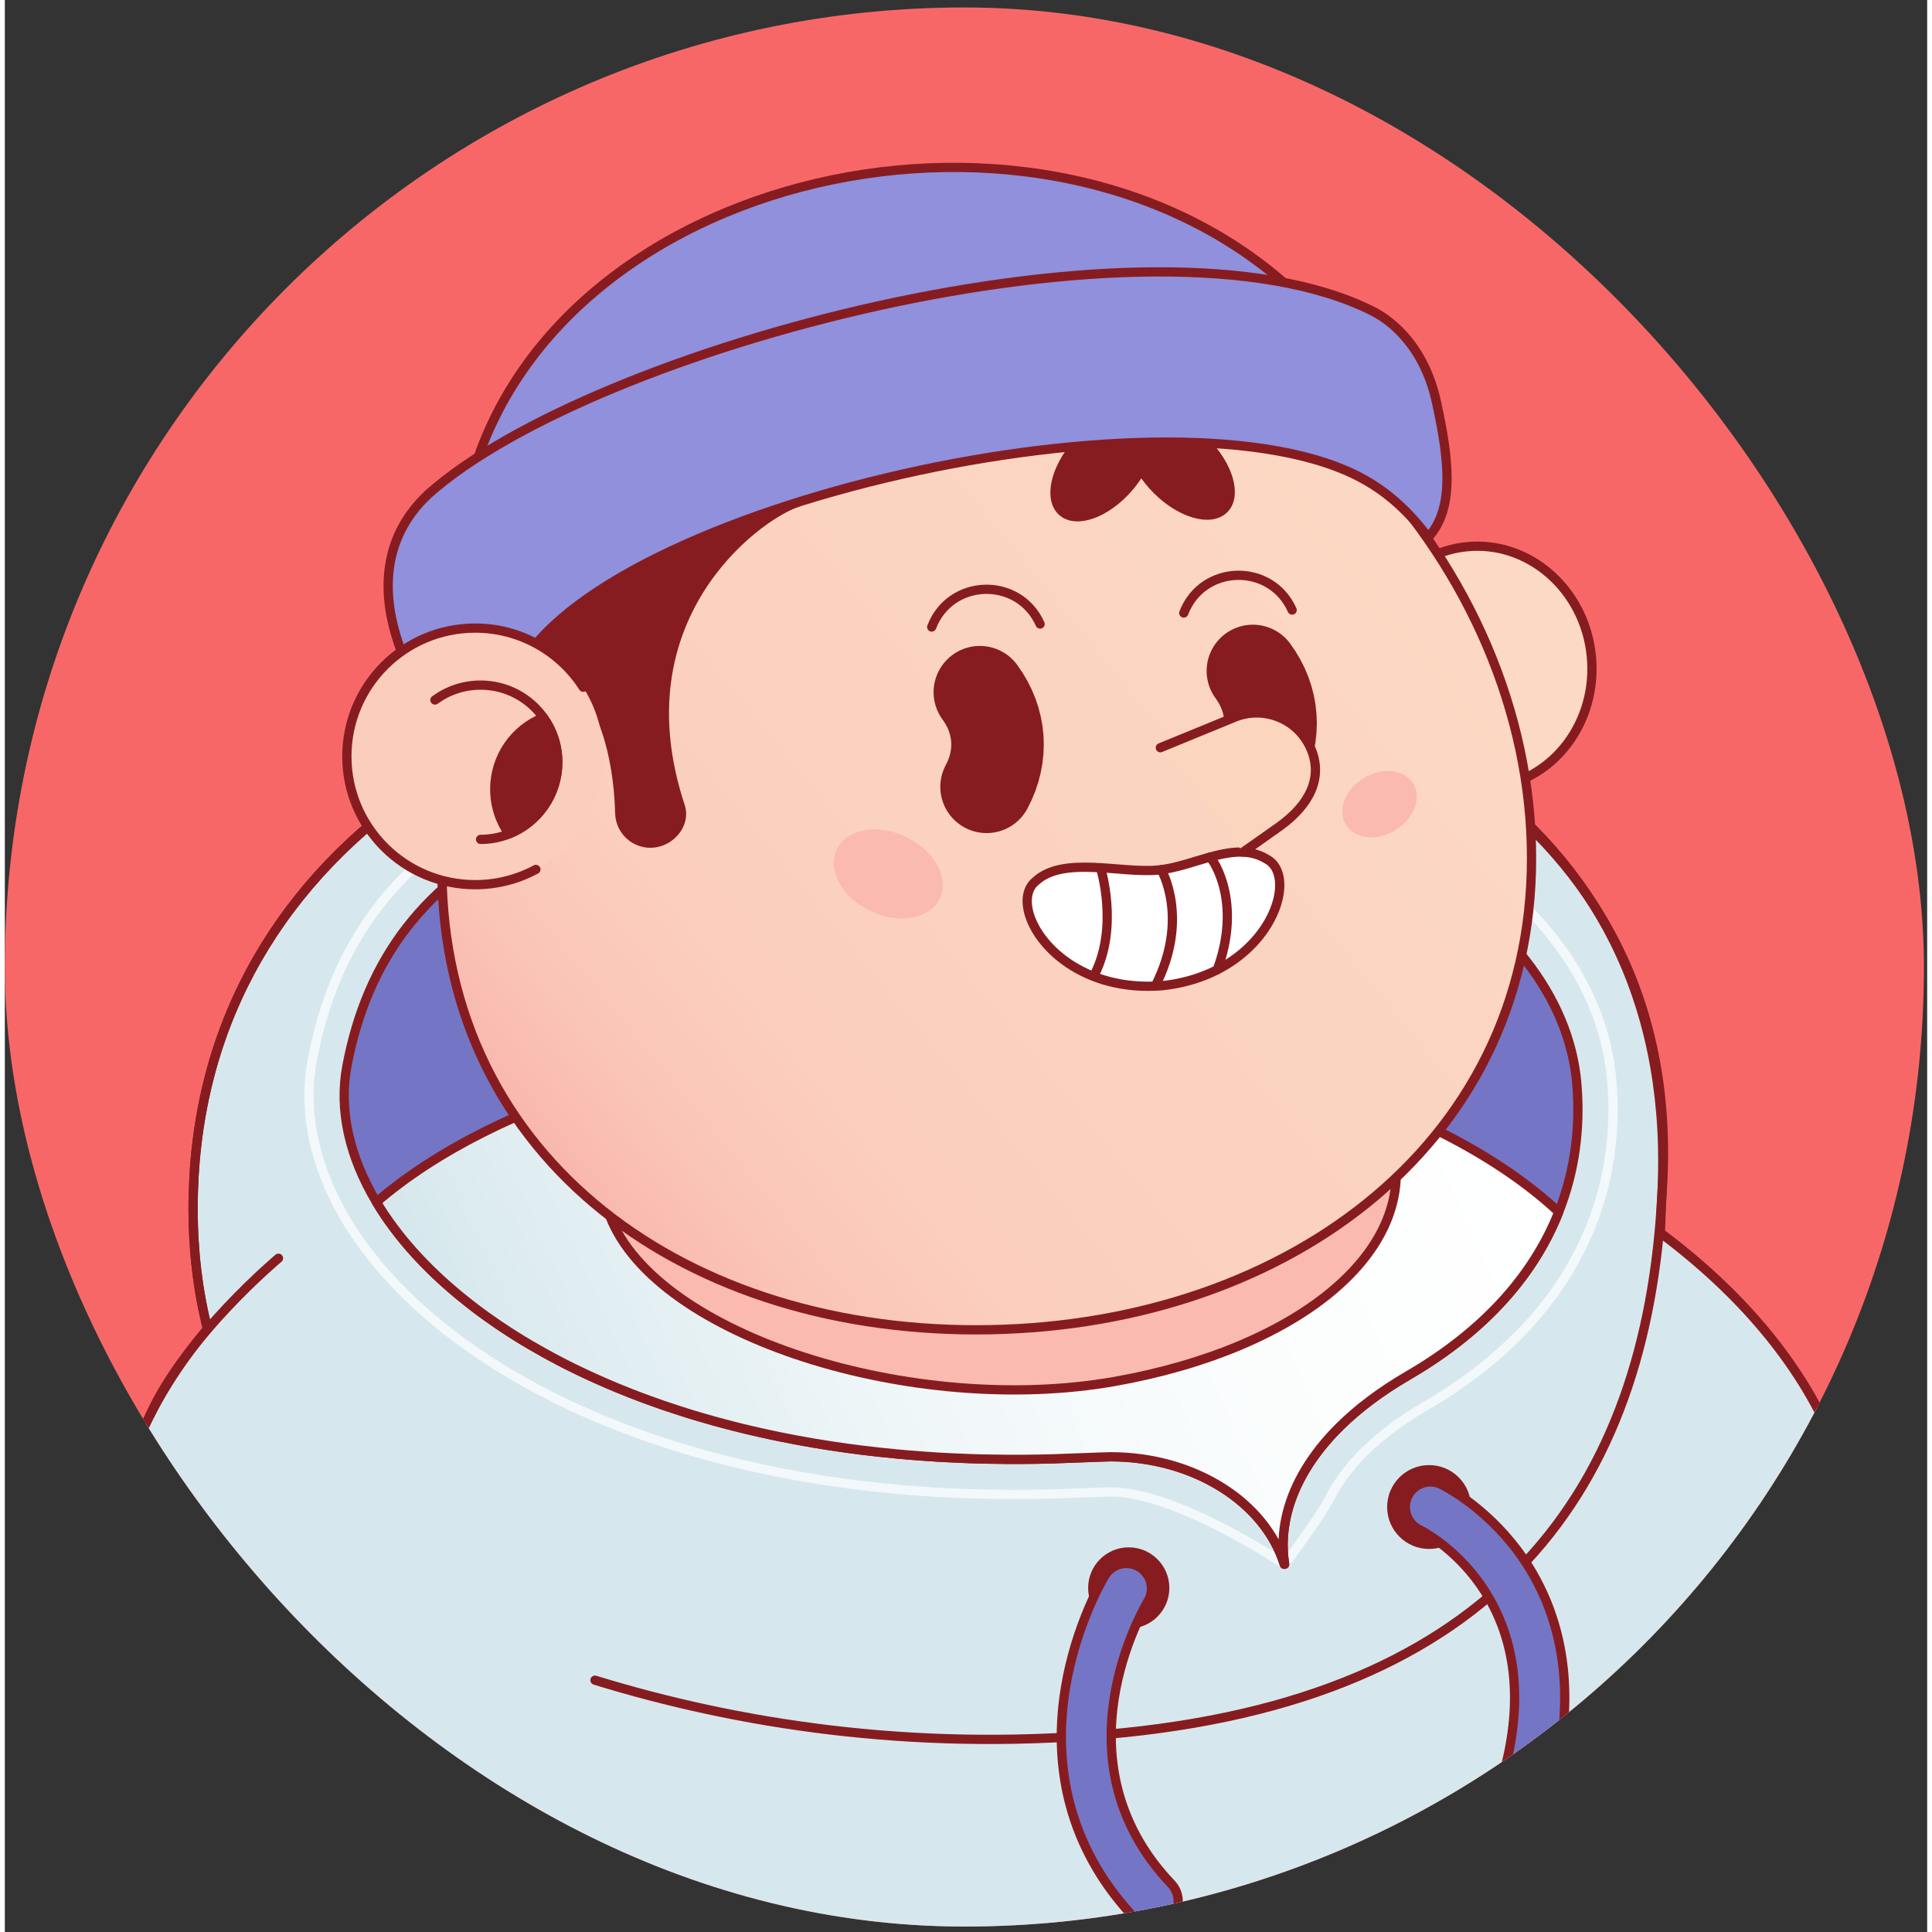 <svg width="79" height="79" viewBox="0 0 199 200" fill="none" xmlns="http://www.w3.org/2000/svg">
<rect x="0" y="0" width="199" height="200" fill="#333333" stroke="none"/>
<g clip-path="url(#clip0_3_14192)">
<rect x="0.001" y="0.772" width="198.663" height="198.663" rx="99.332" fill="#F86767"/>
<path d="M189.146 148.936C177.037 187.169 141.27 214.876 99.029 214.876C59.565 214.876 25.752 190.694 11.596 156.336C11.596 156.336 11.596 156.336 11.596 156.33C12.92 149.637 16.166 143.312 20.984 137.569C20.003 133.685 19.488 129.542 19.488 125.133C19.488 88.847 52.456 66.01 101.697 66.608C142.625 67.106 174.284 86.687 171.537 123.752C171.444 125.05 171.454 126.338 171.371 127.616C179.612 133.758 185.765 141.002 189.146 148.936Z" fill="#D6E8ED" stroke="#871C20" stroke-width="0.958" stroke-miterlimit="10" stroke-linecap="round" stroke-linejoin="round"/>
<path d="M114.466 154.439C114.204 154.44 112.73 154.497 111.654 154.54C110.494 154.585 109.291 154.631 108.612 154.651C107.281 154.689 105.942 154.709 104.635 154.709C103.775 154.709 102.921 154.701 102.075 154.684C101.678 154.683 101.277 154.673 100.885 154.662C100.571 154.656 100.249 154.646 99.928 154.634C99.403 154.619 98.861 154.597 98.326 154.569C97.718 154.544 97.078 154.512 96.444 154.475C95.816 154.436 95.226 154.4 94.641 154.353C94.206 154.325 93.77 154.289 93.34 154.252C92.887 154.219 92.434 154.175 91.986 154.132C90.632 154.004 89.368 153.866 88.135 153.71C87.661 153.652 87.179 153.592 86.703 153.522C86.141 153.448 85.579 153.364 85.027 153.28C84.949 153.27 84.874 153.257 84.8 153.245C84.207 153.156 83.627 153.059 83.048 152.961C82.442 152.858 81.843 152.75 81.243 152.637C80.733 152.546 80.195 152.437 79.658 152.329C79.284 152.255 78.907 152.174 78.53 152.095L78.443 152.076C78.112 152.009 77.757 151.93 77.401 151.846C76.748 151.702 76.104 151.548 75.467 151.393L74.489 151.149C74.132 151.06 73.763 150.962 73.395 150.862C73.075 150.778 72.736 150.689 72.402 150.595C71.966 150.472 71.529 150.348 71.092 150.218C70.609 150.082 70.091 149.922 69.579 149.762L69.286 149.67C68.961 149.568 68.639 149.467 68.321 149.36C67.978 149.252 67.644 149.139 67.306 149.022C67.251 149.004 67.02 148.926 67.02 148.926C66.649 148.802 66.283 148.673 65.917 148.538C65.091 148.247 64.28 147.944 63.439 147.613C63.005 147.446 62.544 147.257 62.088 147.068C62.088 147.068 61.904 146.995 61.834 146.964C61.487 146.823 61.145 146.678 60.803 146.527C59.232 145.849 57.692 145.127 56.258 144.394C56.055 144.293 55.822 144.17 55.596 144.048C55.412 143.952 55.183 143.832 54.96 143.712C54.636 143.542 54.291 143.352 53.945 143.157C53.53 142.926 53.093 142.675 52.661 142.424C52.316 142.223 51.965 142.019 51.626 141.81L50.847 141.325L50.607 141.172C50.462 141.081 50.318 140.99 50.176 140.896C49.419 140.406 48.661 139.891 47.944 139.38C47.715 139.22 47.485 139.056 47.257 138.885L47.054 138.737C46.908 138.629 46.762 138.522 46.619 138.412C46.4 138.249 46.156 138.063 45.916 137.871C45.097 137.233 44.323 136.595 43.616 135.974C43.399 135.787 43.165 135.576 42.931 135.366C41.896 134.427 40.925 133.467 40.038 132.507C39.891 132.349 39.74 132.186 39.59 132.019L39.449 131.858C39.089 131.456 38.755 131.066 38.46 130.703C38.138 130.313 37.802 129.887 37.481 129.46C37.371 129.32 37.222 129.127 37.07 128.905C37.002 128.814 36.76 128.479 36.76 128.479C36.395 127.963 36.076 127.487 35.785 127.022C35.785 127.022 35.629 126.773 35.59 126.71L35.514 126.631L35.301 126.234C32.031 120.74 30.833 115.028 31.835 109.709C36.304 85.889 57.091 75.265 99.233 75.265C99.998 75.265 100.765 75.268 101.544 75.275C137.364 75.585 164.622 91.005 166.355 111.941C166.791 117.156 166.078 122.157 164.238 126.805C161.489 133.773 156.33 139.705 148.905 144.432C148.905 144.432 148.441 144.726 148.295 144.815C147.922 145.048 147.503 145.294 147.085 145.54C144.6 146.986 142.489 148.559 140.799 150.221C140.496 150.524 140.185 150.843 139.887 151.168L139.775 151.294C139.681 151.399 139.587 151.503 139.497 151.611C139.285 151.862 139.077 152.119 138.856 152.404L138.717 152.589C138.469 152.92 138.255 153.223 138.065 153.516C137.956 153.68 137.875 153.813 137.793 153.951C137.576 154.311 137.411 154.605 137.276 154.872C136.143 157.088 132.487 161.935 132.487 161.935C132.487 161.935 121.336 154.439 114.466 154.439Z" stroke="#F3F8FA" stroke-width="0.958" stroke-miterlimit="10" stroke-linecap="round" stroke-linejoin="round"/>
<path d="M160.86 125.465C158.539 131.348 154.073 136.831 146.954 141.364C146.772 141.478 146.585 141.597 146.398 141.712C146.024 141.945 145.635 142.174 145.246 142.402C142.426 144.044 140.105 145.803 138.251 147.626C137.883 147.995 137.529 148.358 137.192 148.727C137.025 148.914 136.86 149.096 136.704 149.283C136.392 149.651 136.096 150.025 135.811 150.399C135.806 150.404 135.811 150.404 135.811 150.404C135.53 150.778 135.266 151.152 135.022 151.526C134.897 151.713 134.783 151.9 134.668 152.092C134.44 152.471 134.227 152.845 134.035 153.224C132.514 156.199 132.046 159.175 132.488 161.932L132.447 161.937C130.469 155.545 123.168 150.805 114.465 150.805C113.909 150.805 109.973 150.976 108.509 151.018C106.333 151.08 104.199 151.091 102.112 151.049C101.727 151.049 101.338 151.039 100.959 151.028C100.658 151.023 100.357 151.012 100.055 151.002C99.536 150.987 99.022 150.966 98.513 150.94C97.89 150.914 97.272 150.883 96.659 150.847C96.067 150.81 95.481 150.774 94.899 150.727C94.473 150.701 94.047 150.665 93.627 150.628C93.196 150.597 92.765 150.555 92.339 150.514C91.067 150.394 89.82 150.259 88.59 150.104C88.122 150.047 87.66 149.989 87.204 149.922C86.648 149.849 86.092 149.766 85.547 149.683C85.469 149.673 85.396 149.657 85.323 149.646C84.763 149.563 84.207 149.47 83.652 149.377C83.07 149.278 82.494 149.174 81.917 149.065C81.398 148.971 80.883 148.867 80.37 148.764C79.976 148.686 79.586 148.603 79.196 148.519C78.864 148.452 78.537 148.379 78.21 148.302C77.571 148.162 76.943 148.011 76.32 147.86C76.008 147.783 75.691 147.705 75.385 147.627C75.032 147.538 74.684 147.445 74.336 147.352C74.02 147.269 73.703 147.185 73.391 147.097C72.966 146.978 72.545 146.859 72.124 146.734C71.631 146.594 71.142 146.443 70.659 146.293C70.249 146.163 69.844 146.039 69.444 145.903C69.112 145.8 68.79 145.69 68.463 145.576C68.364 145.545 68.265 145.508 68.166 145.477C67.823 145.363 67.486 145.244 67.149 145.119C66.339 144.833 65.55 144.537 64.771 144.23C64.34 144.064 63.909 143.887 63.484 143.711C63.396 143.674 63.312 143.643 63.229 143.607C62.907 143.477 62.591 143.342 62.274 143.201C60.758 142.547 59.304 141.867 57.912 141.156C57.715 141.057 57.518 140.953 57.326 140.849C57.108 140.735 56.889 140.621 56.677 140.506C56.36 140.34 56.049 140.169 55.737 139.992C55.317 139.759 54.901 139.52 54.491 139.28C54.169 139.094 53.847 138.906 53.536 138.714C53.282 138.553 53.027 138.398 52.778 138.242C52.575 138.112 52.372 137.988 52.175 137.858C51.438 137.38 50.727 136.897 50.036 136.404C49.834 136.264 49.631 136.118 49.429 135.968C49.227 135.817 49.024 135.671 48.827 135.521C48.603 135.355 48.386 135.189 48.172 135.018C47.425 134.436 46.703 133.844 46.018 133.242C45.794 133.05 45.581 132.858 45.369 132.665C44.419 131.804 43.531 130.926 42.71 130.038C42.57 129.887 42.435 129.742 42.3 129.591C42.264 129.55 42.228 129.508 42.191 129.467C41.88 129.119 41.574 128.766 41.288 128.413C40.965 128.023 40.659 127.634 40.363 127.239C40.244 127.088 40.13 126.938 40.026 126.782C39.922 126.647 39.828 126.512 39.73 126.377C39.428 125.951 39.138 125.52 38.868 125.089C38.738 124.882 38.608 124.679 38.489 124.472C38.479 124.461 38.473 124.451 38.468 124.44C35.638 119.715 34.563 114.87 35.409 110.379C39.594 88.072 59.617 78.544 101.516 78.907C136.342 79.208 161.23 94.059 162.736 112.238C163.108 116.72 162.547 121.201 160.86 125.465Z" fill="#7575C6" stroke="#871C20" stroke-width="0.958" stroke-miterlimit="10" stroke-linecap="round" stroke-linejoin="round"/>
<path d="M160.859 125.465C158.538 131.348 154.072 136.831 146.953 141.364C146.771 141.478 146.585 141.597 146.398 141.712C146.024 141.945 145.635 142.174 145.245 142.402C142.425 144.044 140.104 145.803 138.251 147.626C137.877 147.99 137.524 148.358 137.191 148.727C137.025 148.914 136.859 149.096 136.703 149.283C136.387 149.651 136.091 150.025 135.81 150.399C135.805 150.404 135.81 150.404 135.81 150.404C135.525 150.778 135.265 151.152 135.021 151.526C134.897 151.713 134.782 151.9 134.668 152.092C134.439 152.466 134.227 152.845 134.035 153.224C132.513 156.199 132.046 159.175 132.487 161.932L132.446 161.937C130.468 155.545 123.167 150.805 114.464 150.805C113.909 150.805 109.973 150.976 108.508 151.018C106.333 151.08 104.198 151.091 102.111 151.049C101.727 151.049 101.337 151.039 100.958 151.028C100.657 151.023 100.356 151.012 100.055 151.002C99.536 150.987 99.022 150.966 98.512 150.94C97.889 150.914 97.272 150.883 96.659 150.847C96.067 150.81 95.48 150.774 94.898 150.727C94.473 150.701 94.047 150.665 93.626 150.628C93.195 150.597 92.764 150.555 92.338 150.514C91.067 150.394 89.82 150.259 88.589 150.104C88.122 150.047 87.66 149.989 87.203 149.922C86.647 149.849 86.091 149.766 85.546 149.683C85.468 149.673 85.395 149.657 85.323 149.646C84.762 149.563 84.207 149.47 83.651 149.377C83.069 149.278 82.493 149.174 81.917 149.065C81.397 148.971 80.883 148.867 80.37 148.764C79.975 148.686 79.585 148.603 79.196 148.519C78.864 148.452 78.536 148.379 78.209 148.302C77.571 148.162 76.942 148.011 76.319 147.86C76.007 147.783 75.691 147.705 75.384 147.627C75.031 147.538 74.683 147.445 74.336 147.352C74.019 147.269 73.702 147.185 73.391 147.097C72.965 146.978 72.544 146.858 72.124 146.734C71.63 146.594 71.142 146.443 70.659 146.293C70.249 146.163 69.844 146.039 69.444 145.903C69.112 145.8 68.79 145.69 68.462 145.576C68.364 145.545 68.265 145.508 68.166 145.477C67.823 145.363 67.485 145.244 67.148 145.119C66.339 144.833 65.549 144.537 64.77 144.23C64.34 144.064 63.909 143.887 63.483 143.711C63.395 143.674 63.312 143.643 63.229 143.607C62.907 143.477 62.59 143.342 62.273 143.201C60.757 142.547 59.303 141.867 57.912 141.156C57.714 141.057 57.517 140.953 57.325 140.849C57.107 140.735 56.889 140.621 56.676 140.506C56.36 140.34 56.048 140.169 55.737 139.992C55.316 139.759 54.901 139.52 54.491 139.28C54.169 139.094 53.847 138.906 53.535 138.714C53.281 138.553 53.027 138.398 52.777 138.242C52.575 138.112 52.372 137.988 52.175 137.858C51.438 137.38 50.727 136.897 50.036 136.404C49.833 136.264 49.631 136.118 49.428 135.968C49.226 135.817 49.023 135.671 48.826 135.521C48.603 135.355 48.385 135.189 48.172 135.018C47.424 134.436 46.703 133.844 46.017 133.242C45.794 133.05 45.581 132.858 45.368 132.665C44.418 131.804 43.53 130.926 42.71 130.038C42.57 129.887 42.434 129.742 42.3 129.591C42.263 129.55 42.227 129.508 42.191 129.467C41.879 129.114 41.578 128.766 41.287 128.413C40.965 128.023 40.658 127.634 40.363 127.239C40.244 127.088 40.129 126.938 40.025 126.782C39.922 126.647 39.828 126.512 39.729 126.377C39.428 125.946 39.137 125.52 38.867 125.089C38.737 124.882 38.607 124.679 38.488 124.472C38.478 124.461 38.473 124.451 38.467 124.44C50.649 113.931 73.237 106.874 99.096 106.874C125.778 106.875 148.984 114.394 160.859 125.465Z" fill="url(#paint0_linear_3_14192)" stroke="#871C20" stroke-width="0.958" stroke-miterlimit="10" stroke-linecap="round" stroke-linejoin="round"/>
<path d="M20.977 137.569C19.994 133.687 19.488 129.542 19.488 125.134C19.488 88.849 52.457 66.012 101.696 66.61C142.625 67.107 173.569 85.609 171.539 123.751C169.93 153.98 154.722 176.031 114.036 179.54C93.707 181.294 75.71 178.431 61.095 173.933" stroke="#871C20" stroke-width="0.958" stroke-miterlimit="10" stroke-linecap="round" stroke-linejoin="round"/>
<path d="M28.328 130.253C28.328 130.253 18.74 138.269 15.042 146.462" stroke="#871C20" stroke-width="0.958" stroke-miterlimit="10" stroke-linecap="round" stroke-linejoin="round"/>
<path d="M120.071 164.383C120.071 166.44 118.404 168.108 116.347 168.108C114.29 168.108 112.622 166.44 112.622 164.383C112.622 162.326 114.29 160.658 116.347 160.658C118.403 160.658 120.071 162.326 120.071 164.383Z" fill="#871C20" stroke="#871C20" stroke-width="0.958" stroke-miterlimit="10" stroke-linecap="round" stroke-linejoin="round"/>
<path d="M147.438 159.868C149.571 159.868 151.3 158.139 151.3 156.006C151.3 153.873 149.571 152.144 147.438 152.144C145.304 152.144 143.575 153.873 143.575 156.006C143.575 158.139 145.304 159.868 147.438 159.868Z" fill="#871C20" stroke="#871C20" stroke-width="0.958" stroke-miterlimit="10" stroke-linecap="round" stroke-linejoin="round"/>
<path d="M118.866 199.394C118.18 199.394 117.496 199.124 116.986 198.588C110.799 192.09 108.307 183.865 109.781 174.805C110.872 168.092 113.763 163.293 113.886 163.093C114.632 161.869 116.229 161.481 117.454 162.227C118.677 162.972 119.065 164.567 118.322 165.791C117.916 166.465 108.613 182.264 120.746 195.008C121.735 196.047 121.695 197.69 120.657 198.678C120.154 199.157 119.509 199.394 118.866 199.394Z" fill="#7575C6" stroke="#871C20" stroke-width="0.958" stroke-miterlimit="10" stroke-linecap="round" stroke-linejoin="round"/>
<path d="M157.949 185.779C157.746 185.779 157.54 185.755 157.334 185.704C155.941 185.366 155.085 183.962 155.424 182.569C159.672 165.082 146.975 158.608 146.432 158.341C145.15 157.71 144.613 156.159 145.238 154.874C145.864 153.588 147.404 153.048 148.692 153.666C148.871 153.752 153.113 155.825 156.652 160.595C159.902 164.974 163.201 172.552 160.47 183.795C160.181 184.982 159.119 185.779 157.949 185.779Z" fill="#7575C6" stroke="#871C20" stroke-width="0.958" stroke-miterlimit="10" stroke-linecap="round" stroke-linejoin="round"/>
<path d="M164.228 67.85C164.942 74.728 160.31 80.846 153.883 81.512C147.457 82.178 141.669 77.142 140.955 70.262C140.242 63.383 144.874 57.266 151.3 56.6C157.727 55.934 163.515 60.971 164.228 67.85Z" fill="#FCD9C4"/>
<path d="M142.093 63.356C143.804 59.69 147.184 57.027 151.3 56.601C157.726 55.934 163.514 60.971 164.228 67.85C164.941 74.728 160.309 80.846 153.883 81.512C151.889 81.718 149.957 81.376 148.219 80.601" stroke="#871C20" stroke-width="0.958" stroke-miterlimit="10" stroke-linecap="round" stroke-linejoin="round"/>
<path d="M143.402 117.459C147.133 129.201 134.048 139.621 114.872 143.01C94.108 146.678 67.418 138.357 62.635 125.889C57.195 111.71 84.807 100.278 106.802 99.165C127.854 98.1 139.798 106.116 143.402 117.459Z" fill="#FABAAF" stroke="#871C20" stroke-width="0.958" stroke-miterlimit="10" stroke-linecap="round" stroke-linejoin="round"/>
<path d="M45.259 88.826C44.646 119.029 69.4 137.663 100.545 137.663C131.689 137.663 158.045 119.035 158.045 88.826C158.045 58.617 131.69 29.946 100.545 29.946C69.4 29.946 45.767 63.715 45.259 88.826Z" fill="url(#paint1_linear_3_14192)"/>
<path d="M81.937 52.041C77.56 53.604 63.515 64.108 69.925 83.477C70.459 85.088 69.24 86.777 67.593 87.189C65.619 87.683 63.711 86.215 63.657 84.18C63.543 79.929 62.63 73.296 58.43 69.276C51.872 62.998 47.182 66.596 47.182 66.596L61.682 52.72C61.681 52.72 86.214 50.514 81.937 52.041Z" fill="#871C20" stroke="#871C20" stroke-width="0.958" stroke-miterlimit="10" stroke-linecap="round" stroke-linejoin="round"/>
<path d="M131.914 92.47C131.379 96.126 127.423 101.215 119.815 102.04C111.694 102.695 106.735 97.839 105.946 94.252C105.665 92.979 105.91 91.863 106.725 91.214C109.586 88.582 115.527 90.435 119.38 90.066C123.232 89.703 127.334 86.899 130.642 88.945C131.722 89.511 132.153 90.851 131.914 92.47Z" fill="white" stroke="#871C20" stroke-width="0.958" stroke-miterlimit="10" stroke-linecap="round" stroke-linejoin="round"/>
<path d="M119.272 50.702C121.735 53.165 124.841 54.053 126.21 52.684C127.579 51.315 126.692 48.209 124.229 45.746C121.766 43.283 118.659 42.395 117.29 43.764C115.921 45.133 116.809 48.239 119.272 50.702Z" fill="#871C20" stroke="#871C20" stroke-width="0.958" stroke-miterlimit="10" stroke-linecap="round" stroke-linejoin="round"/>
<path d="M111.009 45.909C108.707 48.524 108.02 51.68 109.473 52.959C110.926 54.238 113.97 53.154 116.271 50.539C118.572 47.925 119.26 44.768 117.807 43.489C116.354 42.21 113.31 43.294 111.009 45.909Z" fill="#871C20" stroke="#871C20" stroke-width="0.958" stroke-miterlimit="10" stroke-linecap="round" stroke-linejoin="round"/>
<path d="M45.259 88.826C44.646 119.029 69.4 137.663 100.545 137.663C131.689 137.663 158.045 119.035 158.045 88.826C158.045 58.617 131.69 29.946 100.545 29.946C69.4 29.946 45.767 63.715 45.259 88.826Z" stroke="#871C20" stroke-width="0.958" stroke-miterlimit="10" stroke-linecap="round" stroke-linejoin="round"/>
<path d="M48.258 49.727C47.791 51.3 47.435 52.906 47.182 54.531C77.685 52.888 126.225 42.533 135.161 31.889C110.114 5.801 57.338 16.598 48.258 49.727Z" fill="#9090DD" stroke="#871C20" stroke-width="0.958" stroke-miterlimit="10" stroke-linecap="round" stroke-linejoin="round"/>
<path d="M40.712 66.493C42.118 70.648 44.461 76.939 49.354 78.695C50.397 75.194 51.266 73.406 52.729 70.308C59.582 53.105 119.374 39.026 139.861 49.186C142.43 50.46 144.953 52.407 147.343 55.633C150.163 52.558 149.441 47.317 148.208 41.656C146.791 35.147 142.745 32.792 141.596 32.212C118.611 20.608 60.852 36.01 43.889 51.109C38.525 56.057 39.318 62.369 40.712 66.493Z" fill="#9090DD" stroke="#871C20" stroke-width="0.958" stroke-miterlimit="10" stroke-linecap="round" stroke-linejoin="round"/>
<path d="M50.813 91.419C58.052 90.24 62.965 83.416 61.787 76.177C60.608 68.937 53.784 64.024 46.544 65.203C39.305 66.381 34.392 73.206 35.57 80.445C36.749 87.685 43.573 92.598 50.813 91.419Z" fill="#FBCDBC"/>
<path d="M59.875 71.141C57.514 67.46 53.386 65.02 48.688 65.02C41.354 65.02 35.407 70.966 35.407 78.301C35.407 85.636 41.353 91.582 48.688 91.582C50.963 91.582 53.105 91.01 54.976 90.002" stroke="#871C20" stroke-width="0.958" stroke-miterlimit="10" stroke-linecap="round" stroke-linejoin="round"/>
<path d="M49.249 86.894C50.289 86.894 51.286 86.695 52.193 86.33C55.149 85.157 57.24 82.278 57.24 78.903C57.24 77.187 56.698 75.593 55.757 74.287C54.319 72.25 51.939 70.922 49.249 70.922C47.481 70.922 45.849 71.495 44.526 72.464" stroke="#871C20" stroke-width="0.958" stroke-miterlimit="10" stroke-linecap="round" stroke-linejoin="round"/>
<path d="M50.718 81.703C50.718 83.418 51.261 85.023 52.191 86.329C55.146 85.156 57.238 82.278 57.238 78.902C57.238 77.186 56.696 75.592 55.755 74.286C52.799 75.449 50.718 78.327 50.718 81.703Z" fill="#871C20" stroke="#871C20" stroke-width="0.958" stroke-miterlimit="10" stroke-linecap="round" stroke-linejoin="round"/>
<path d="M129.198 69.457C131.366 72.395 131.625 76.037 129.896 79.254" stroke="#871C20" stroke-width="9.577" stroke-miterlimit="10" stroke-linecap="round" stroke-linejoin="round"/>
<path d="M100.933 71.655C103.1 74.594 103.36 78.236 101.63 81.453" stroke="#871C20" stroke-width="9.577" stroke-miterlimit="10" stroke-linecap="round" stroke-linejoin="round"/>
<path d="M128.188 88.205C128.188 88.205 131.082 86.188 132.032 85.497C134.974 83.357 136.533 80.555 135.187 77.467C133.841 74.378 130.245 72.966 127.157 74.312L119.617 77.404" fill="#FBD5BE"/>
<path d="M128.188 88.205C128.188 88.205 131.082 86.188 132.032 85.497C134.974 83.357 136.533 80.555 135.187 77.467C133.841 74.378 130.245 72.966 127.157 74.312L119.617 77.404" stroke="#871C20" stroke-width="0.958" stroke-miterlimit="10" stroke-linecap="round" stroke-linejoin="round"/>
<path d="M89.631 94.318C92.584 95.714 95.792 95.124 96.797 92.999C97.803 90.874 96.225 88.019 93.272 86.622C90.32 85.226 87.111 85.817 86.106 87.941C85.1 90.067 86.679 92.922 89.631 94.318Z" fill="#FABAAF"/>
<path d="M143.955 85.939C142.029 87.115 139.732 86.863 138.823 85.376C137.915 83.889 138.738 81.729 140.664 80.553C142.589 79.376 144.886 79.628 145.795 81.116C146.704 82.602 145.879 84.762 143.955 85.939Z" fill="#FABAAF"/>
<path d="M133.263 63.152C131.056 58.21 123.976 58.404 122.043 63.459" stroke="#871C20" stroke-width="0.958" stroke-miterlimit="10" stroke-linecap="round" stroke-linejoin="round"/>
<path d="M107.171 64.6C104.963 59.659 97.884 59.853 95.951 64.907" stroke="#871C20" stroke-width="0.958" stroke-miterlimit="10" stroke-linecap="round" stroke-linejoin="round"/>
<path d="M124.749 88.727C125.212 89.15 128.052 93.502 125.511 100.389" stroke="#871C20" stroke-width="0.958" stroke-miterlimit="10" stroke-linecap="round" stroke-linejoin="round"/>
<path d="M119.707 90.027C119.707 90.027 122.684 95.029 119.102 102.067" stroke="#871C20" stroke-width="0.958" stroke-miterlimit="10" stroke-linecap="round" stroke-linejoin="round"/>
<path d="M113.427 89.829C113.427 89.829 115.339 95.888 112.816 100.87" stroke="#871C20" stroke-width="0.958" stroke-miterlimit="10" stroke-linecap="round" stroke-linejoin="round"/>
</g>
<defs>
<linearGradient id="paint0_linear_3_14192" x1="42.831" y1="161.073" x2="154.315" y2="111.229" gradientUnits="userSpaceOnUse">
<stop offset="0.103" stop-color="#D6E8ED"/>
<stop offset="0.185" stop-color="#DEECF0"/>
<stop offset="0.442" stop-color="#F0F7F9"/>
<stop offset="0.709" stop-color="#FBFDFD"/>
<stop offset="1" stop-color="white"/>
</linearGradient>
<linearGradient id="paint1_linear_3_14192" x1="43.585" y1="133.844" x2="179.62" y2="22.24" gradientUnits="userSpaceOnUse">
<stop stop-color="#F79292"/>
<stop offset="0.035" stop-color="#F8A09C"/>
<stop offset="0.101" stop-color="#F9B6AC"/>
<stop offset="0.175" stop-color="#FAC5B7"/>
<stop offset="0.26" stop-color="#FBCEBD"/>
<stop offset="0.385" stop-color="#FBD1BF"/>
<stop offset="0.431" stop-color="#FBD2C0"/>
<stop offset="0.805" stop-color="#FCDAC5"/>
</linearGradient>
<clipPath id="clip0_3_14192">
<rect x="0.001" y="0.772" width="198.663" height="198.663" rx="99.332" fill="white"/>
</clipPath>
</defs>
</svg>
